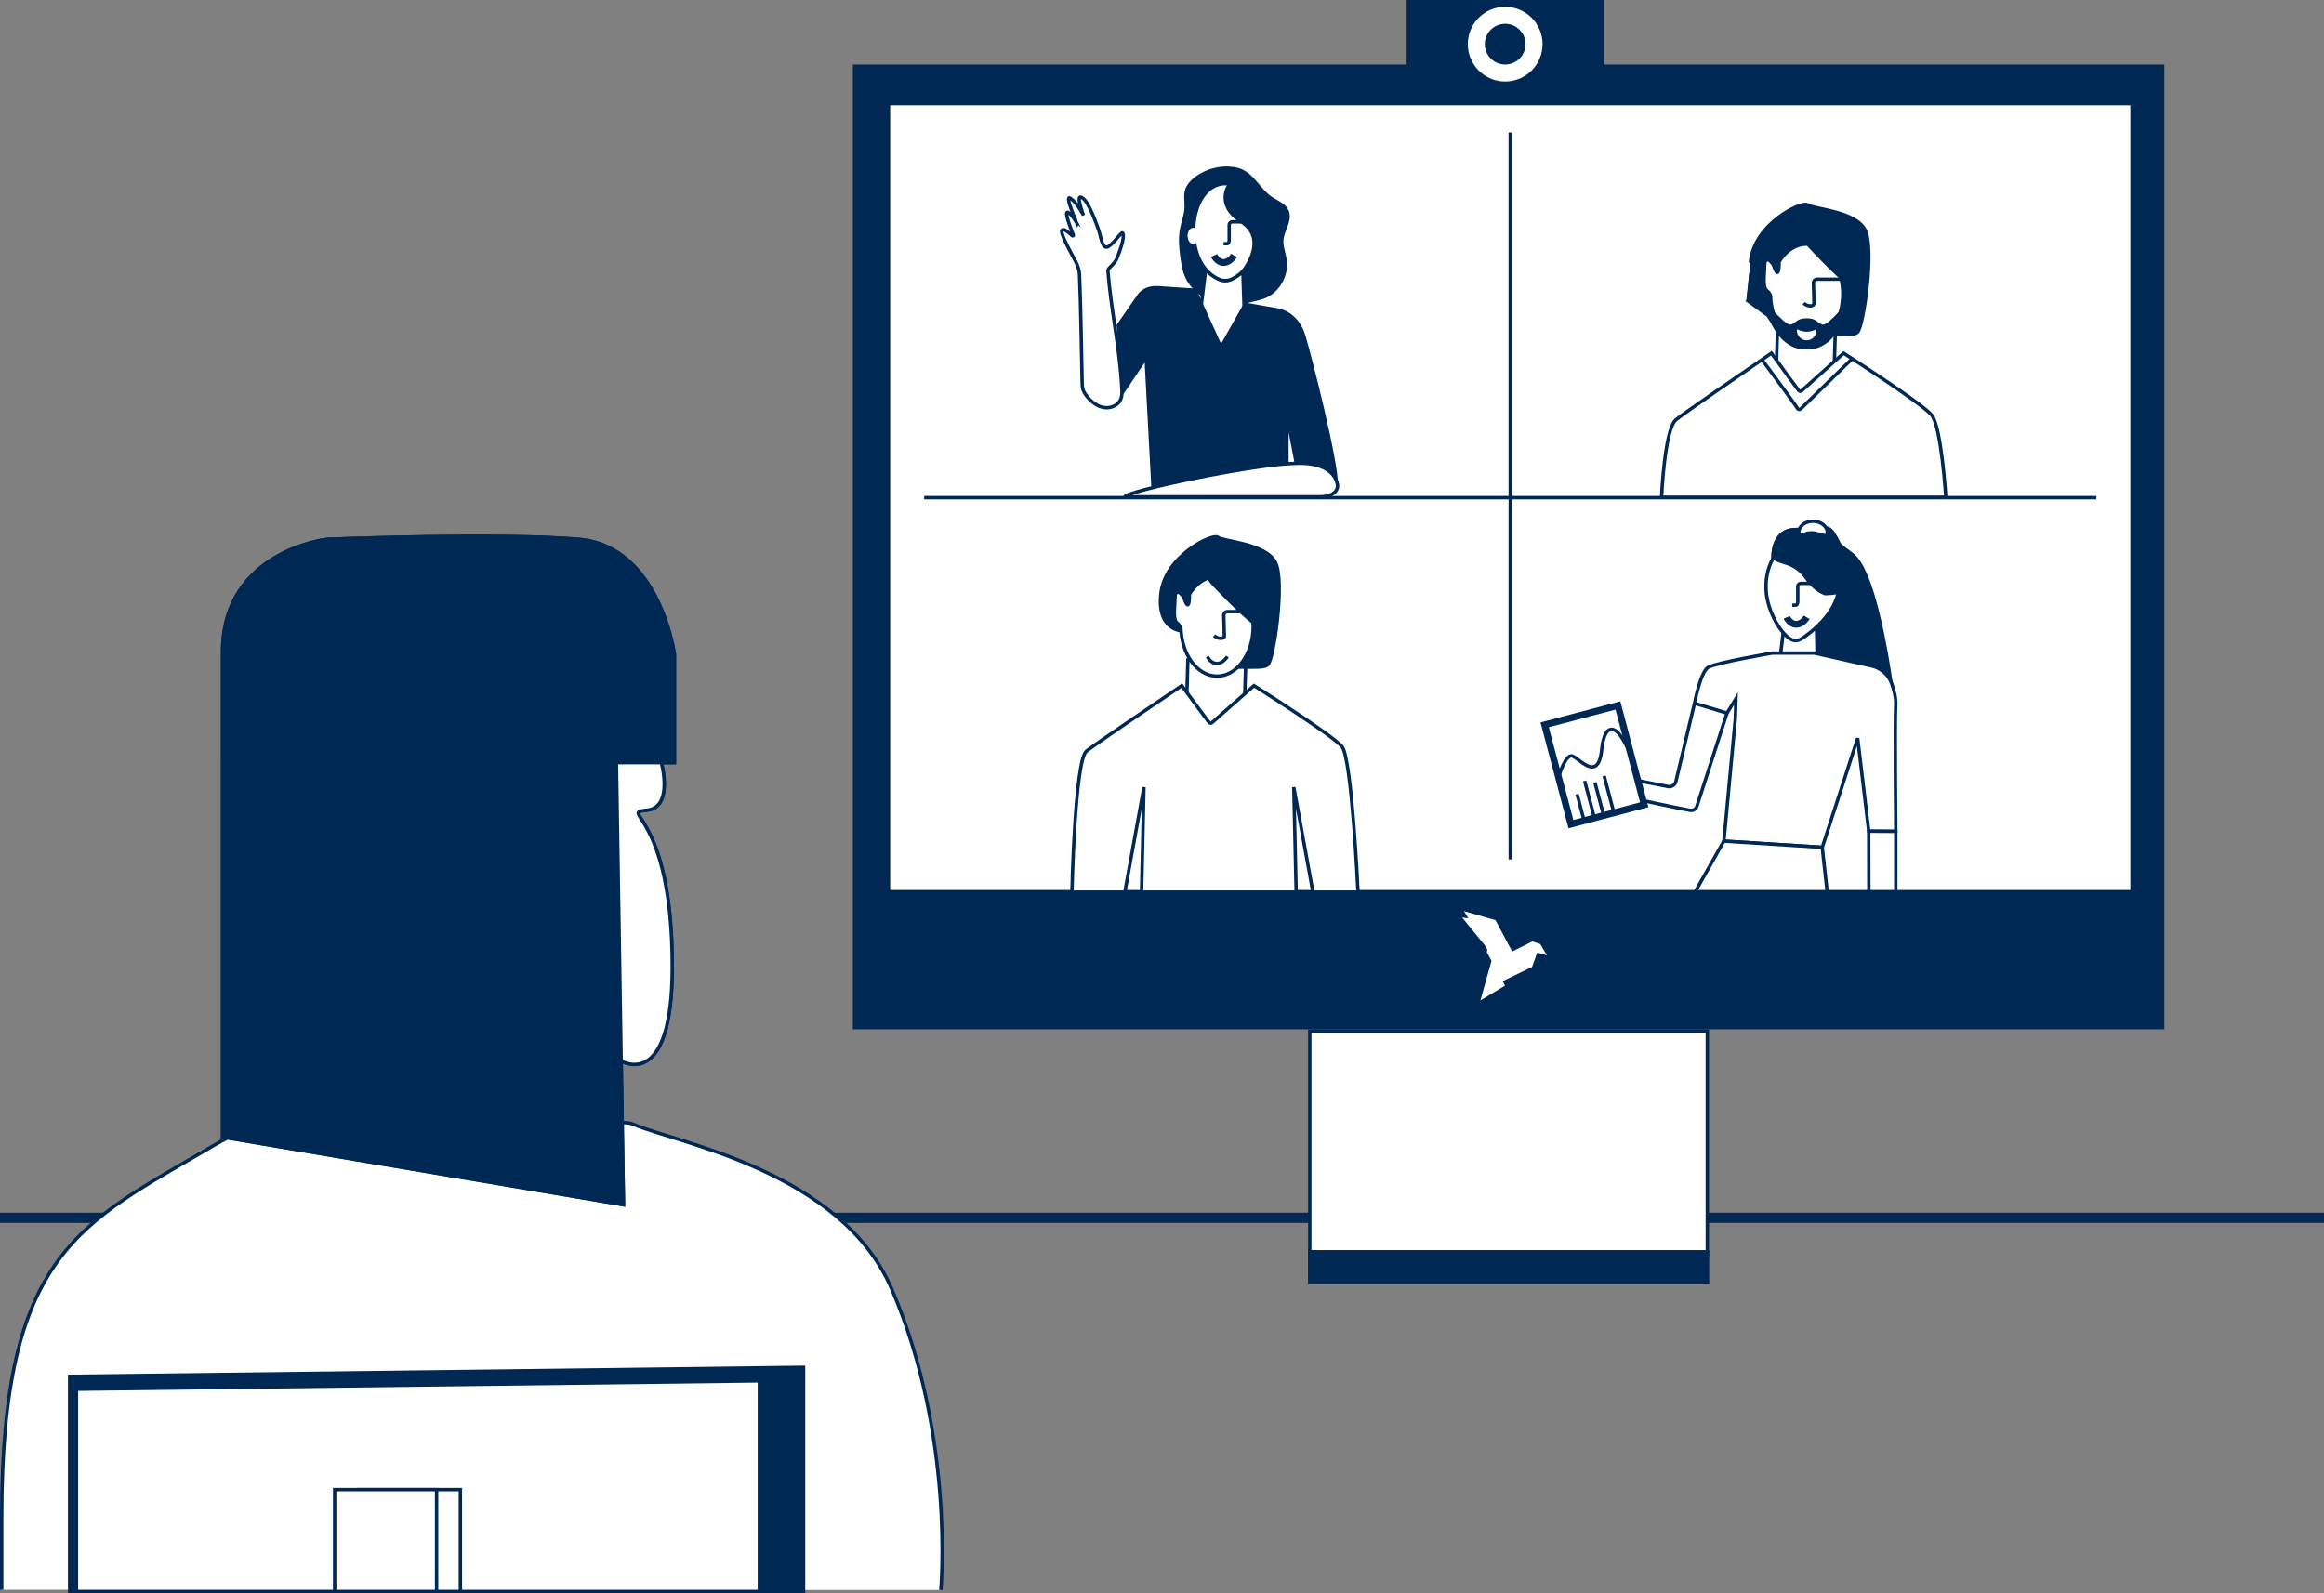 <svg xmlns="http://www.w3.org/2000/svg" width="684" height="469" viewBox="0 0 684 469">
    <rect x="0" y="0" width="684" height="469" fill="#808080" stroke="none"/>
    <g fill="none" fill-rule="evenodd">
        <g>
            <g>
                <g>
                    <path stroke="#002855" stroke-width="3" d="M0 358.5L684 358.5" transform="translate(-756 -8642) translate(0 8440) translate(756 202)"/>
                    <path fill="#FFF" fill-rule="nonzero" stroke="#002855" d="M.5 468v-21.24c0-78.38 23.33-86.55 61.91-109.27 7.23-4.26 13.67-6.99 18.28-6.99h103.43c.82 0 1.62.17 2.38.5 12.91 5.54 60.98 13.67 75.94 48.45 18.63 43.32 14.47 88.61 14.47 88.61" transform="translate(-756 -8642) translate(0 8440) translate(756 202)"/>
                    <g fill-rule="nonzero" stroke="#002855">
                        <path fill="#FFF" d="M118.03 155.39s14.83 8.9 14.83-27.73c0-45.81-16.15-45.25-7.41-46.16 7.86-.82 4.19-14 4.19-14s-40.66-20.74-38.58-6.66c2.09 14.08 26.97 94.55 26.97 94.55z" transform="translate(-756 -8642) translate(0 8440) translate(756 202) translate(65 157)"/>
                        <path fill="#002855" d="M.5 177.73l118 19.92-2.08-130.15h17.08V35.63s-4.36-31.87-28.16-33.87c-23.8-2-74.06 0-74.06 0S.51 5.08.51 34.96C.51 64.84.5 177.73.5 177.73z" transform="translate(-756 -8642) translate(0 8440) translate(756 202) translate(65 157)"/>
                    </g>
                    <g>
                        <path fill="#002855" fill-rule="nonzero" d="M0 19H386V303H0z" transform="translate(-756 -8642) translate(0 8440) translate(756 202) translate(251)"/>
                        <path fill="#FFF" fill-rule="nonzero" stroke="#002855" d="M10.5 30.5H376.5V262.5H10.5zM134.5 303.5H251.5V377.5H134.5z" transform="translate(-756 -8642) translate(0 8440) translate(756 202) translate(251)"/>
                        <path fill="#002855" fill-rule="nonzero" stroke="#002855" d="M134.5 368.5H251.5V377.5H134.5z" transform="translate(-756 -8642) translate(0 8440) translate(756 202) translate(251)"/>
                        <path fill="#002855" fill-rule="nonzero" d="M163 0H221V26H163z" transform="translate(-756 -8642) translate(0 8440) translate(756 202) translate(251)"/>
                        <g fill-rule="nonzero" stroke="#002855" transform="translate(-756 -8642) translate(0 8440) translate(756 202) translate(251) translate(180 1)">
                            <circle cx="12" cy="12" r="11.5" fill="#FFF"/>
                            <circle cx="12" cy="12" r="5.5" fill="#002855"/>
                        </g>
                        <g stroke="#002855">
                            <path d="M172.5 214L172.5 0M0 107.5L345 107.5" transform="translate(-756 -8642) translate(0 8440) translate(756 202) translate(251) translate(21 39)"/>
                        </g>
                        <path fill="#FFF" fill-rule="nonzero" d="M204.31 281.25L201.44 280.43 199.92 284.65 191.25 288.83 191.96 290.14 184.71 294.51 187.98 282.85 186.58 280.28 186.77 279.56 185.94 278.2 179.32 270.09 181.17 270.34 179.87 268.22 189.14 270.87 194.06 280.11 200 277.15 202.33 277.92z" transform="translate(-756 -8642) translate(0 8440) translate(756 202) translate(251)"/>
                    </g>
                    <g fill-rule="nonzero">
                        <g fill="#002855">
                            <path d="M0.5 66.5L0.5 3.16 216.5 0.51 216.5 66.5z" transform="translate(-756 -8642) translate(0 8440) translate(756 202) translate(20 402)"/>
                            <path d="M216 1.01V66H1V3.66l215-2.65M217 0L0 2.67V67h217V0z" transform="translate(-756 -8642) translate(0 8440) translate(756 202) translate(20 402)"/>
                        </g>
                        <path fill="#FFF" stroke="#002855" d="M2.5 6.97L2.5 66.5 203.5 66.5 203.5 4.5z" transform="translate(-756 -8642) translate(0 8440) translate(756 202) translate(20 402)"/>
                        <g>
                            <path fill="#FFF" d="M0.5 0.5H30.5V30.5H0.5z" transform="translate(-756 -8642) translate(0 8440) translate(756 202) translate(20 402) translate(85 36)"/>
                            <path fill="#002855" d="M30 1v29H1V1h29m1-1H0v31h31V0z" transform="translate(-756 -8642) translate(0 8440) translate(756 202) translate(20 402) translate(85 36)"/>
                        </g>
                        <g>
                            <path fill="#FFF" d="M0.5 0.5H30.5V30.5H0.5z" transform="translate(-756 -8642) translate(0 8440) translate(756 202) translate(20 402) translate(78 36)"/>
                            <path fill="#002855" d="M30 1v29H1V1h29m1-1H0v31h31V0z" transform="translate(-756 -8642) translate(0 8440) translate(756 202) translate(20 402) translate(78 36)"/>
                        </g>
                    </g>
                    <g fill-rule="nonzero" stroke="#002855">
                        <path fill="#FFF" d="M118.03 155.39s14.83 8.9 14.83-27.73c0-45.81-16.15-45.25-7.41-46.16 7.86-.82 4.19-14 4.19-14s-40.66-20.74-38.58-6.66c2.09 14.08 26.97 94.55 26.97 94.55z" transform="translate(-756 -8642) translate(0 8440) translate(756 202) translate(65 157)"/>
                        <path fill="#002855" d="M.5 177.73l118 19.92-2.08-130.15h17.08V35.63s-4.36-31.87-28.16-33.87c-23.8-2-74.06 0-74.06 0S.51 5.08.51 34.96C.51 64.84.5 177.73.5 177.73z" transform="translate(-756 -8642) translate(0 8440) translate(756 202) translate(65 157)"/>
                    </g>
                    <g transform="translate(-756 -8642) translate(0 8440) translate(756 202) translate(489 60)">
                        <path fill="#FFF" fill-rule="nonzero" stroke="#002855" d="M51.19 36.99L50.85 48.31 43.08 59.17 33.79 48.88 34.17 36.43z"/>
                        <path fill="#FFF" fill-rule="nonzero" stroke="#002855" d="M.03 86.4s.86-20.15 4.28-22.87c2.77-2.21 19.31-13.56 28.05-19.55 4.32 5.98 7.04 9.66 8.01 10.96.22.29.63.33.89.09l12.35-11.06s23.03 14.72 25.91 18.21c2.88 3.49 4.17 24.21 4.17 24.21H.03v.01z"/>
                        <path stroke="#002855" d="M29.59 45.88c1.98 2.74 8.83 11.83 10.47 14.38.21.33.66.38.94.11l15.08-14.72"/>
                        <path fill="#002855" fill-rule="nonzero" stroke="#002855" d="M24.99 28.23l6.35 4.61s6.28 10.42 10.52 7.32c4.24-3.1 14.16-.46 15.9-2.43 1.75-1.97 4.9-23.98 2.27-29.81C57.41 2.09 44.52 1.55 43.01.3 41.5-.95 27.44 5.67 26.21 16.95c-1.23 11.28-1.22 11.28-1.22 11.28z"/>
                        <ellipse cx="42.74" cy="26.53" fill="#FFF" fill-rule="nonzero" stroke="#002855" rx="10.64" ry="14.67"/>
                        <g fill="#002855" fill-rule="nonzero">
                            <path d="M12.2 14.4c-1.95 0-8.26-.92-11.15-12.28C3.11 4.5 6.44 8.08 7.91 8.08c.1 0 .19-.01.28-.04.67-.19 1.1-.52 1.52-.85.67-.52 1.3-1 3.03-1 1.73 0 2.36.49 3.03 1 .42.32.85.66 1.52.85.09.02.18.04.28.04 1.47 0 4.76-3.56 6.8-5.94-2.89 11.34-9.16 12.26-11.1 12.26 0 0-.43-.01-.53-.01-.1 0-.54.01-.54.01z" transform="translate(30 28)"/>
                            <path d="M2.15 4.12c2.11 2.3 4.45 4.46 5.76 4.46.14 0 .28-.02.41-.06.76-.21 1.26-.6 1.69-.93.62-.48 1.16-.9 2.72-.9 1.56 0 2.1.42 2.73.9.44.34.93.72 1.69.93.13.04.27.06.41.06 1.3 0 3.61-2.14 5.69-4.43-2.98 8.97-8.27 9.74-9.99 9.74h-.2c-.11 0-.22-.01-.33-.01-.11 0-.22 0-.33.01h-.21c-1.72.01-7.05-.76-10.04-9.77M25.31.23s-5.97 7.35-7.75 7.35c-.05 0-.1-.01-.14-.02-1.57-.44-1.69-1.87-4.69-1.87-3 0-3.12 1.43-4.69 1.87-.04.01-.09.02-.14.02C6.12 7.58.1.23.1.23 2.81 13.92 10.14 14.9 12.19 14.9c.09 0 .18 0 .25-.01.1 0 .19-.01.29-.01.1 0 .19 0 .29.01.07 0 .15.01.24.01 2.05 0 9.34-.98 12.05-14.67z" transform="translate(30 28)"/>
                        </g>
                        <path fill="#FFF" fill-rule="nonzero" d="M42.74 40.18c-2.89-.04-3.36-3.69-2.51-3.14.84.54 2.51.63 2.51.63s1.68-.09 2.52-.63c.83-.54.36 3.1-2.52 3.14z"/>
                        <path fill="#002855" fill-rule="nonzero" stroke="#002855" d="M42.52 2.62s-2.05 6.45 1.09 9.85c3.14 3.4 14.33 15.04 15.03 12.89.7-2.15 3.85-16.47 0-18.62-3.85-2.15-16.12-4.12-16.12-4.12z"/>
                        <path stroke="#002855" d="M55.68 22.19h-9.92c-.36 0-.72.21-.91.59-.08.15-.13.33-.13.54 0 0 .16 4.46.16 5.8 0 .19.05.44-.09.56-1.19 1.07-2.93-.42-2.93-.42"/>
                        <path fill="#FFF" fill-rule="nonzero" d="M33.67 20.11s-2.75-5.06-2.78-2.31c-.03 2.74-.68 6.54.48 7.4 1.16.86 1.68 2.73 1.68 2.73l.62-7.82z"/>
                        <path fill="#002855" fill-rule="nonzero" stroke="#002855" d="M34.54 19.03c.03-.28.13-1.61.01-1.86-.5-1-1.74-.98-1.77-.7-.03.32.1 1.8.89 3.28.59 1.09.8-.05.87-.72z"/>
                    </g>
                    <g transform="translate(-756 -8642) translate(0 8440) translate(756 202) translate(315 158)">
                        <path fill="#FFF" fill-rule="nonzero" stroke="#002855" d="M51.65 36.84L51.31 48.17 43.54 59.02 34.25 48.73 34.62 36.29z"/>
                        <path fill="#002855" fill-rule="nonzero" stroke="#002855" d="M33.52 27.79l6.79 4.16s-2.23 11.17 2.01 8.07c4.24-3.1 14.16-.46 15.9-2.43 1.75-1.97 4.9-23.98 2.27-29.81C57.87 1.95 44.98 1.41 43.47.16c-1.51-1.25-15.57 5.37-16.8 16.65-1.23 11.28 6.85 10.98 6.85 10.98z"/>
                        <ellipse cx="43.2" cy="26.38" fill="#FFF" fill-rule="nonzero" stroke="#002855" rx="10.64" ry="14.67"/>
                        <path fill="#002855" fill-rule="nonzero" stroke="#002855" d="M40.56 3.59s-2.05 6.45 1.09 9.85c3.14 3.4 14.33 15.04 15.03 12.89.7-2.15 3.85-16.47 0-18.62-3.85-2.15-16.12-4.12-16.12-4.12z"/>
                        <path stroke="#002855" d="M56.14 22.05h-9.92c-.36 0-.72.21-.91.59-.08.15-.13.33-.13.54 0 0 .16 4.46.16 5.8 0 .19.05.44-.09.56-1.19 1.07-2.93-.42-2.93-.42"/>
                        <path fill="#FFF" fill-rule="nonzero" d="M34.13 19.97s-2.75-5.06-2.78-2.31c-.03 2.74-.68 6.54.48 7.4 1.16.86 1.68 2.73 1.68 2.73l.62-7.82z"/>
                        <path fill="#002855" fill-rule="nonzero" stroke="#002855" d="M35 18.89c.03-.28.13-1.61.01-1.86-.5-1-1.74-.98-1.77-.7-.03.32.1 1.8.89 3.28.59 1.08.8-.05.87-.72z"/>
                        <path fill="#FFF" fill-rule="nonzero" stroke="#002855" d="M84.69 104.62s-1.83-39.4-4.71-42.84c-2.88-3.44-25.91-17.94-25.91-17.94L41.72 54.73c-.27.24-.68.2-.89-.09-.97-1.29-3.68-4.91-8.01-10.8-8.74 5.91-25.28 17.09-28.05 19.27C1.35 65.8.49 104.63.49 104.63h15.57l5.63-30.89-.7 30.89h45.5l-.7-30.89 5.63 30.89h13.27v-.01z"/>
                    </g>
                    <path fill="#002855" fill-rule="nonzero" d="M537.83 159.85c-.01.4-.12.63-.3.74-.39.23-1.12-.03-2-.3-.68-.21-1.45-.42-2.24-.44-2.32-.05-3.91 1.67-3.88-.16.01-.47.13-.91.37-1.31 1.32-.02 2.11-.01 2.53.01 1.32-.24 3.34-.55 4.8-.45.47.55.74 1.21.72 1.91z" transform="translate(-756 -8642) translate(0 8440) translate(756 202)"/>
                    <path fill="#FFF" fill-rule="nonzero" stroke="#002855" d="M537.83 159.85c-.01.4-.12.63-.3.74-.39.23-1.12-.03-2-.3-.68-.21-1.45-.42-2.24-.44-2.32-.05-3.91 1.67-3.88-.16.01-.47.13-.91.37-1.31.67-1.17 2.17-1.97 3.91-1.93 1.43.02 2.69.61 3.43 1.49.46.55.73 1.21.71 1.91z" transform="translate(-756 -8642) translate(0 8440) translate(756 202)"/>
                    <path fill="#002855" fill-rule="nonzero" d="M537.47 160.59c-.46.23-1.33-.03-2.38-.3.77.02 1.57.11 2.38.3z" transform="translate(-756 -8642) translate(0 8440) translate(756 202)"/>
                    <g fill-rule="nonzero">
                        <path fill="#002855" stroke="#002855" d="M36.76 14.56c-.31 1.34-.75 2.67-1 4.02-.47 2.6-.23 5.27.11 7.89.32 2.5.76 5.06 2.07 7.2 1.3 2.11 3.33 3.61 5.14 5.29 1.8 1.68 3.49 3.77 3.68 6.24 2.52-2.27 5.2-4.5 8.41-5.51 1.55-.49 3.18-.67 4.7-1.25 4.16-1.57 6.94-6.25 6.37-10.72-.27-2.1-1.19-4.15-.97-6.26.3-2.84 2.64-5.6 1.57-8.24-.71-1.75-2.61-2.57-4.23-3.51C58.46 7.3 56.86 2.08 52.18.89c-4.19-1.06-9.19.15-12.53 2.91-1 .83-1.91 1.83-2.33 3.07-.56 1.69-.12 3.54-.2 5.32-.04.81-.18 1.59-.36 2.37z" transform="translate(-756 -8642) translate(0 8440) translate(756 202) translate(312 49)"/>
                        <path fill="#FFF" stroke="#002855" d="M54.27 44.71l-6.85 17.62-6.11-19.49 1.56-12.58c1.05 1.26 2.36 2.26 3.88 2.94 1.22.55 2.61.55 3.81-.04 1.17-.57 2.27-1.33 3.24-2.28l.47 13.83z" transform="translate(-756 -8642) translate(0 8440) translate(756 202) translate(312 49)"/>
                        <path fill="#FFF" stroke="#002855" d="M58.29 19.32c0 6.73-3.29 11.68-7.73 13.83-1.2.58-2.6.58-3.81.04-3.75-1.68-6.16-5.27-7.04-9.98-.18.06-.35.1-.54.1-1.18 0-2.14-1.28-2.14-2.87 0-1.58.96-2.87 2.14-2.87.06 0 .12 0 .19.01.39-7.06 4-12.53 9.32-12.53 5.64 0 9.61 6.59 9.61 14.27z" transform="translate(-756 -8642) translate(0 8440) translate(756 202) translate(312 49)"/>
                        <path fill="#FFF" stroke="#002855" d="M54.27 16.31h-3.61c-.31 0-.61.17-.78.5-.07.13-.11.28-.11.46v4.5c0 .16-.03.32-.08.47-.08.22-.22.49-.44.49h-1.12" transform="translate(-756 -8642) translate(0 8440) translate(756 202) translate(312 49)"/>
                        <path fill="#FFF" stroke="#002855" stroke-width="2" d="M45.32 26.2s.95 2.07 2.81 2.07 3.07-2.07 3.07-2.07" transform="translate(-756 -8642) translate(0 8440) translate(756 202) translate(312 49)"/>
                        <path fill="#002855" stroke="#002855" d="M49.92 5.17s-4.61 5.84 3.49 11.14c8.1 5.3.39 14.57.39 14.57s9.8 3.16 9.8 0-5.93-26.17-9.33-25.82c-3.4.35-4.35.11-4.35.11z" transform="translate(-756 -8642) translate(0 8440) translate(756 202) translate(312 49)"/>
                        <g>
                            <g fill="#002855">
                                <path d="M11.96 61.26L9.74 19.71l-6.59 9.78-1.49-17.55 5.89-8.51.02-.04c.05-.08 1.3-2.19 4.63-2.19.21 0 .43.01.66.03 3.72.29 8.77.58 10.5.68l7.95 17.51 7.48-13.25 9.5 1.67c.22.04 5.06.93 6.95 7.17 1.79 5.93 7.81 29.66 9.24 39.94-3.09-2.59-8.55-3.28-10.61-3.46l-1.61-8.36-1.98.19v17.96H11.96v-.02z" transform="translate(-756 -8642) translate(0 8440) translate(756 202) translate(312 49) translate(0 9) translate(16 26)"/>
                                <path d="M12.21 2.19c.19 0 .38.01.58.02 3.36.26 7.8.53 9.91.65l6.88 15.17 1.63 3.59 1.94-3.43 6.16-10.92 8.84 1.55c.04.01 4.41.76 6.14 6.47 1.04 3.45 3.48 12.81 5.59 21.9 1.5 6.47 2.61 11.82 3.26 15.66-2.86-1.51-6.38-2.08-8.43-2.3l-1.47-7.62-3.96.38v16.96H12.91L10.9 22.65l-.32-5.96-3.34 4.95-3.33 4.95-1.22-14.36 5.66-8.17.04-.05.05-.09c.04-.09 1.07-1.73 3.77-1.73m0-2C8.19.19 6.7 2.9 6.7 2.9L.63 11.66 2.39 32.4l6.51-9.65 2.11 39.52h40.26V43.3l1.76 9.12s11.66.49 12.6 6.22c.01.04.04.07.07.07.04 0 .07-.02.07-.07.22-6.5-7.57-37.28-9.58-43.94-2.11-6.97-7.74-7.87-7.74-7.87l-10.2-1.79-6.86 12.16L24.01.93S17.5.57 12.93.21c-.24-.01-.48-.02-.72-.02z" transform="translate(-756 -8642) translate(0 8440) translate(756 202) translate(312 49) translate(0 9) translate(16 26)"/>
                            </g>
                            <path fill="#FFF" stroke="#002855" d="M19.06 88.26h57.33c5.4 0 5.29-3.21 5.29-3.21s-.1-7.26-12.65-6.64c-11.92.22-49.6 8.16-49.97 9.85zM16.07 37.75c.91 6.18 1.8 12.37 2.11 18.66.05 1.03.09 2.09-.29 3.05-.73 1.86-2.94 2.81-4.9 2.52-1.95-.29-3.64-1.58-4.92-3.11-.58-.69-1.11-1.46-1.36-2.34-.18-.65-.2-1.33-.21-2-.26-10.58-.34-21.18-.78-31.75-.11-2.65-1.91-5.03-3.05-7.4-.28-.58-2.82-5.17-2.05-5.7.6-.41 2.09.87 2.98 1.72.15.14.39-.02.31-.21C3 8.97.9 3.46 2.55 4.64c1.57 1.13 2.79 3.9 2.79 3.9S.98-1.04 3.07.38C5.16 1.8 6.91 5.4 6.91 5.4S4.29-1.33 6.56.24c1.09.75 1.76 2.22 2.33 3.38.74 1.5 1.36 3.05 1.93 4.62.23.61.44 1.23.65 1.85.45 1.32.55 2.71 1.25 3.96.15.27.35.55.64.66.32.12.68-.01.97-.2.99-.67 1.79-1.67 2.57-2.57.1-.11 1.35-1.61 1.49-1.4.89 1.31-1.21 6.35-1.76 7.72-.34.85-1.51 2.03-2.15 2.63-.27.25-.41.61-.38.98.42 5.31 1.2 10.59 1.97 15.88z" transform="translate(-756 -8642) translate(0 8440) translate(756 202) translate(312 49) translate(0 9)"/>
                        </g>
                    </g>
                    <g>
                        <g fill-rule="nonzero">
                            <path fill="#002855" d="M36.94 54.68L2.46 49.12s9.58-22.49 13.62-26.84c-1.09-.42-2.17-1.06-3.2-1.91-1.04-.86-1.92-1.85-2.64-2.92-1.3-1.93-3.18-3.4-5.4-4.1C.62 12.04.36 11.42.36 11.42S-.27 2.49 7.5 2.39c.47 0 .9-.01 1.28-.01-.24.4-.36.84-.37 1.31-.03 1.83 1.56.11 3.88.16.79.02 1.56.23 2.24.44.88.27 1.62.53 2 .3.19-.11.29-.34.3-.74.02-.7-.25-1.36-.72-1.91.58.04 1.07.14 1.4.33.55.32 1.02.78 1.39 1.35.51.77 1.21 1.94 1.73 3.1.39.85 2.86 2.53 3.44 2.88 8.38 5.12 12.87 45.08 12.87 45.08z" transform="translate(-756 -8642) translate(0 8440) translate(756 202) translate(454 153) translate(67)"/>
                            <path fill="#002855" d="M16.83 3.85c-.01.4-.12.63-.3.74-.39.23-1.12-.03-2-.3-.68-.21-1.45-.42-2.24-.44-2.32-.05-3.91 1.67-3.88-.16.01-.47.13-.91.37-1.31 1.32-.02 2.11-.01 2.53.01 1.32-.24 3.34-.55 4.8-.45.47.55.74 1.21.72 1.91z" transform="translate(-756 -8642) translate(0 8440) translate(756 202) translate(454 153) translate(67)"/>
                            <path fill="#FFF" stroke="#002855" d="M16.83 3.85c-.01.4-.12.63-.3.74-.39.23-1.12-.03-2-.3-.68-.21-1.45-.42-2.24-.44-2.32-.05-3.91 1.67-3.88-.16.01-.47.13-.91.37-1.31.67-1.17 2.17-1.97 3.91-1.93 1.43.02 2.69.61 3.43 1.49.46.55.73 1.21.71 1.91z" transform="translate(-756 -8642) translate(0 8440) translate(756 202) translate(454 153) translate(67)"/>
                        </g>
                        <path fill="#FFF" fill-rule="nonzero" stroke="#002855" d="M70.83 33.22L68.79 50.12 71.87 60.48 81.09 54.69 80.63 31.59" transform="translate(-756 -8642) translate(0 8440) translate(756 202) translate(454 153)"/>
                        <path fill="#FFF" fill-rule="nonzero" stroke="#002855" d="M87.26 17.48c.83 7.61-5.78 13.89-10.18 17-1.79 1.26-2.79 1.52-4.36.48-3.12-2.08-6.28-8.13-6.83-13.19-.83-7.61 2.83-14.25 8.17-14.83 5.35-.59 12.36 2.93 13.2 10.54z" transform="translate(-756 -8642) translate(0 8440) translate(756 202) translate(454 153)"/>
                        <path fill="#FFF" fill-rule="nonzero" stroke="#002855" d="M79.62 18.73h-3.61c-.31 0-.61.17-.78.5-.07.13-.11.28-.11.46v4.5c0 .16-.03.32-.08.47-.08.22-.22.49-.44.49h-1.12" transform="translate(-756 -8642) translate(0 8440) translate(756 202) translate(454 153)"/>
                        <path fill="#FFF" fill-rule="nonzero" stroke="#002855" stroke-width="2" d="M71.87 28.72s.95 2.07 2.81 2.07 3.07-2.07 3.07-2.07" transform="translate(-756 -8642) translate(0 8440) translate(756 202) translate(454 153)"/>
                        <path fill="#002855" fill-rule="nonzero" d="M83.08 22.27c-1.09-.42-2.17-1.06-3.2-1.91-1.04-.86-1.92-1.85-2.64-2.92-1.3-1.93-3.18-3.4-5.4-4.1-4.22-1.31-4.48-1.93-4.48-1.93s-.63-8.93 7.14-9.03c.47 0 .9-.01 1.28-.01-.24.4-.36.84-.37 1.31-.03 1.83 1.56.11 3.88.16.79.02 1.56.23 2.24.44.88.27 1.62.53 2 .3.19-.11.29-.34.3-.74.02-.7-.25-1.36-.72-1.91.58.04 1.07.14 1.4.33.55.32 1.02.78 1.39 1.35.51.77 1.21 1.94 1.73 3.1.39.85 2.97 2.39 3.44 2.88 6.64 6.97 3.15 12.36-7.99 12.68z" transform="translate(-756 -8642) translate(0 8440) translate(756 202) translate(454 153)"/>
                        <path fill="#FFF" fill-rule="nonzero" stroke="#002855" d="M44.74 54.03s1.73-9.32 4.06-10.61c2.45-1.36 18.85-4.18 18.85-4.18h12.3l16.87 3.78c2.75.62 5.01 2.58 5.95 5.23.71 2.01 1.32 4.4 1.18 6.42-.3 4.46.02 37.06.02 37.06l-7.96-.05-3.26-27.38-10.41 32.13-28.96-1.83 3.35-35.95.2-6-2.64 4.28-9.55-2.9z" transform="translate(-756 -8642) translate(0 8440) translate(756 202) translate(454 153)"/>
                        <path fill="#FFF" fill-rule="nonzero" stroke="#002855" d="M96 91.69L96.04 109.5 103.96 109.5 103.96 91.74zM82.32 96.44L83.77 109.5 44.95 109.5 53.36 94.61zM54.28 56.94l-8.86 27.43c-.27.84-1.12 1.34-1.99 1.18-4.45-.86-17.41-3.41-20.77-4.81" transform="translate(-756 -8642) translate(0 8440) translate(756 202) translate(454 153)"/>
                        <path fill="#FFF" fill-rule="nonzero" stroke="#002855" d="M25.63 76.32l11.56 2.27c1.03.05 1.93-.68 2.09-1.69l5.48-23.01" transform="translate(-756 -8642) translate(0 8440) translate(756 202) translate(454 153)"/>
                        <path fill="#FFF" fill-rule="nonzero" stroke="#002855" stroke-width="2" d="M4.118 57.016H26.427V87.265H4.118z" transform="translate(-756 -8642) translate(0 8440) translate(756 202) translate(454 153) rotate(-14.821 15.273 72.14)"/>
                        <path stroke="#002855" stroke-linecap="square" d="M5.02 74.81s1.74-5.49 3.56-5.3c1.87.2 7.79 8.29 8.83-1.81.72-7 3.51-7.9 6.48-2.65 1.2 2.13 1.67 3.08 1.67 3.08M12.23 88.61L10.29 81.28M15.26 87.77L12.51 77.38M21 86.29L18.26 75.9M17.97 87L15.54 77.83" transform="translate(-756 -8642) translate(0 8440) translate(756 202) translate(454 153)"/>
                    </g>
                    <path fill="#FFF" fill-rule="nonzero" stroke="#002855" d="M355.35 193.26s.95 2.07 2.81 2.07 3.07-2.07 3.07-2.07" transform="translate(-756 -8642) translate(0 8440) translate(756 202)"/>
                </g>
            </g>
        </g>
    </g>
</svg>
